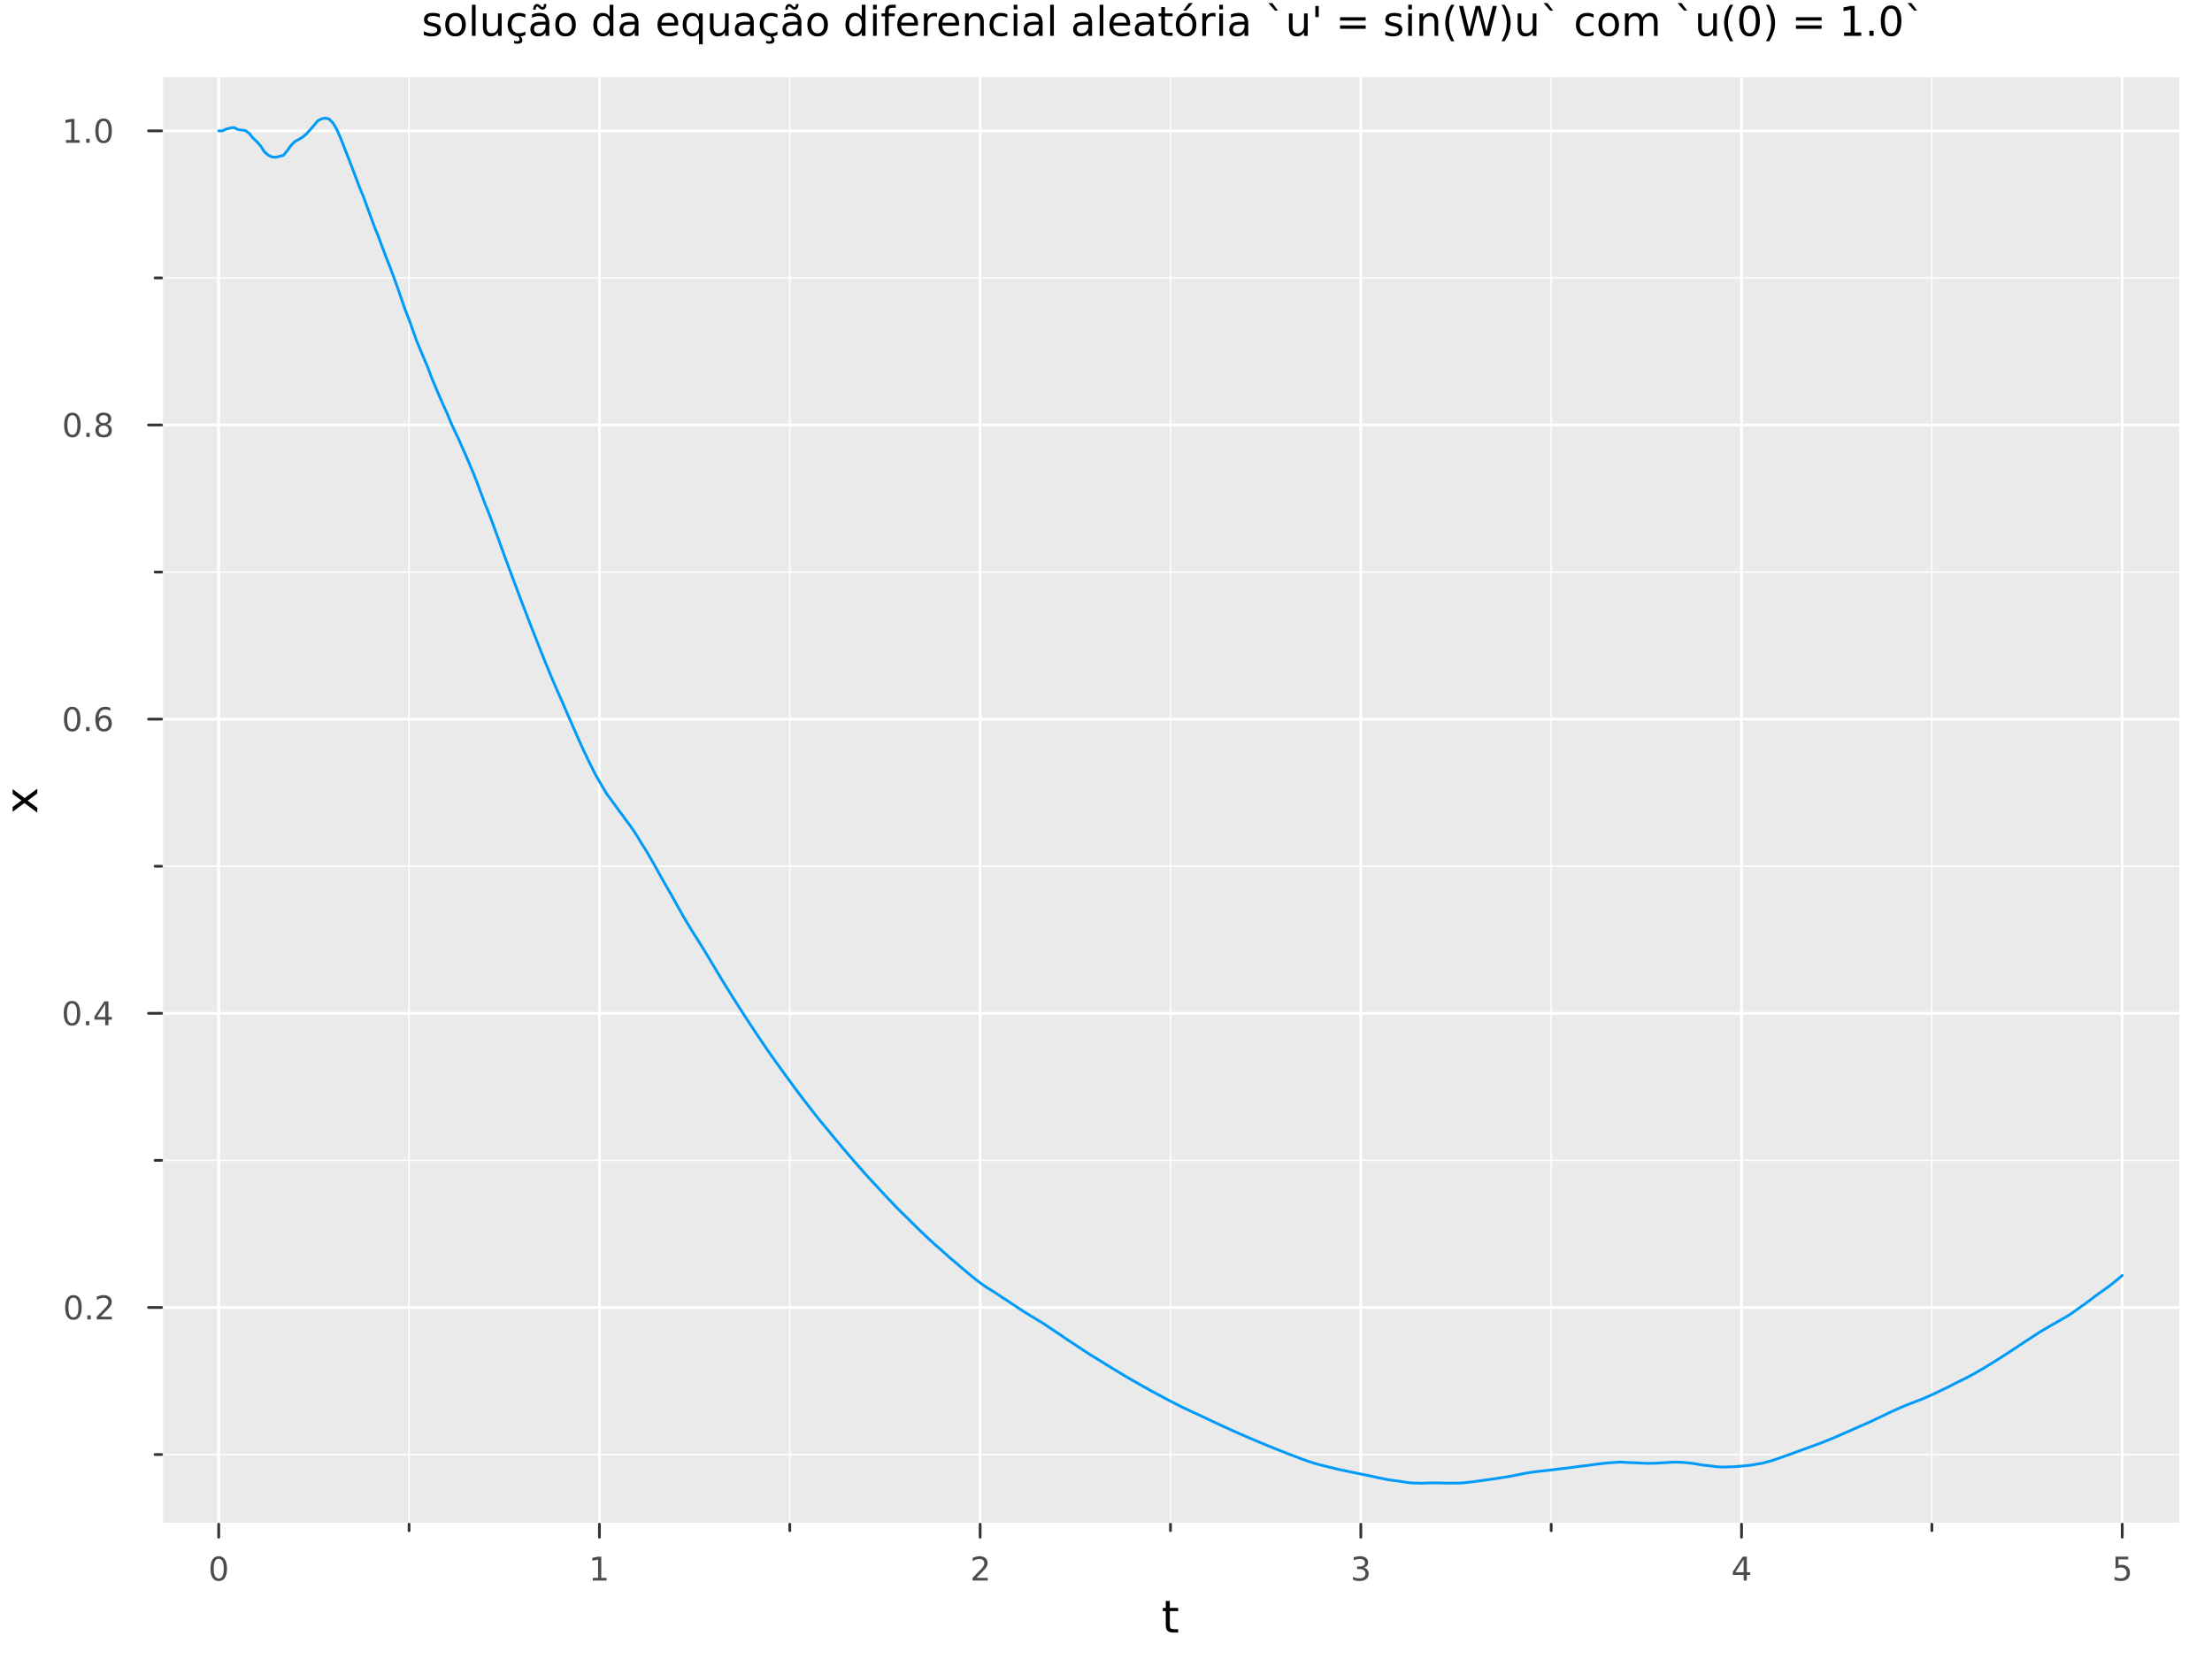 <?xml version="1.0" encoding="utf-8"?>
<svg xmlns="http://www.w3.org/2000/svg" xmlns:xlink="http://www.w3.org/1999/xlink" width="800" height="600" viewBox="0 0 3200 2400">
<rect x="0" y="0" width="3200" height="2400" fill="#808080" stroke="none"/>
<defs>
  <clipPath id="clip060">
    <rect x="0" y="0" width="3200" height="2400"/>
  </clipPath>
</defs>
<path clip-path="url(#clip060)" d="M0 2400 L3200 2400 L3200 0 L0 0  Z" fill="#ffffff" fill-rule="evenodd" fill-opacity="1"/>
<defs>
  <clipPath id="clip061">
    <rect x="640" y="0" width="2241" height="2241"/>
  </clipPath>
</defs>
<path clip-path="url(#clip060)" d="M233.806 2204.92 L3152.76 2204.92 L3152.76 111.592 L233.806 111.592  Z" fill="#eaeaea" fill-rule="evenodd" fill-opacity="1"/>
<defs>
  <clipPath id="clip062">
    <rect x="233" y="111" width="2920" height="2094"/>
  </clipPath>
</defs>
<polyline clip-path="url(#clip062)" style="stroke:#ffffff; stroke-linecap:round; stroke-linejoin:round; stroke-width:4; stroke-opacity:1; fill:none" points="316.418,2204.92 316.418,111.592 "/>
<polyline clip-path="url(#clip062)" style="stroke:#ffffff; stroke-linecap:round; stroke-linejoin:round; stroke-width:4; stroke-opacity:1; fill:none" points="867.163,2204.92 867.163,111.592 "/>
<polyline clip-path="url(#clip062)" style="stroke:#ffffff; stroke-linecap:round; stroke-linejoin:round; stroke-width:4; stroke-opacity:1; fill:none" points="1417.91,2204.92 1417.91,111.592 "/>
<polyline clip-path="url(#clip062)" style="stroke:#ffffff; stroke-linecap:round; stroke-linejoin:round; stroke-width:4; stroke-opacity:1; fill:none" points="1968.65,2204.92 1968.65,111.592 "/>
<polyline clip-path="url(#clip062)" style="stroke:#ffffff; stroke-linecap:round; stroke-linejoin:round; stroke-width:4; stroke-opacity:1; fill:none" points="2519.4,2204.92 2519.4,111.592 "/>
<polyline clip-path="url(#clip062)" style="stroke:#ffffff; stroke-linecap:round; stroke-linejoin:round; stroke-width:4; stroke-opacity:1; fill:none" points="3070.14,2204.92 3070.14,111.592 "/>
<polyline clip-path="url(#clip062)" style="stroke:#ffffff; stroke-linecap:round; stroke-linejoin:round; stroke-width:2; stroke-opacity:1; fill:none" points="591.791,2204.92 591.791,111.592 "/>
<polyline clip-path="url(#clip062)" style="stroke:#ffffff; stroke-linecap:round; stroke-linejoin:round; stroke-width:2; stroke-opacity:1; fill:none" points="1142.54,2204.92 1142.54,111.592 "/>
<polyline clip-path="url(#clip062)" style="stroke:#ffffff; stroke-linecap:round; stroke-linejoin:round; stroke-width:2; stroke-opacity:1; fill:none" points="1693.28,2204.92 1693.28,111.592 "/>
<polyline clip-path="url(#clip062)" style="stroke:#ffffff; stroke-linecap:round; stroke-linejoin:round; stroke-width:2; stroke-opacity:1; fill:none" points="2244.03,2204.92 2244.03,111.592 "/>
<polyline clip-path="url(#clip062)" style="stroke:#ffffff; stroke-linecap:round; stroke-linejoin:round; stroke-width:2; stroke-opacity:1; fill:none" points="2794.77,2204.92 2794.77,111.592 "/>
<polyline clip-path="url(#clip060)" style="stroke:#ffffff; stroke-linecap:round; stroke-linejoin:round; stroke-width:4; stroke-opacity:1; fill:none" points="233.806,2204.92 3152.76,2204.92 "/>
<polyline clip-path="url(#clip060)" style="stroke:#333333; stroke-linecap:round; stroke-linejoin:round; stroke-width:4; stroke-opacity:1; fill:none" points="316.418,2204.92 316.418,2223.82 "/>
<polyline clip-path="url(#clip060)" style="stroke:#333333; stroke-linecap:round; stroke-linejoin:round; stroke-width:4; stroke-opacity:1; fill:none" points="867.163,2204.92 867.163,2223.82 "/>
<polyline clip-path="url(#clip060)" style="stroke:#333333; stroke-linecap:round; stroke-linejoin:round; stroke-width:4; stroke-opacity:1; fill:none" points="1417.91,2204.92 1417.91,2223.82 "/>
<polyline clip-path="url(#clip060)" style="stroke:#333333; stroke-linecap:round; stroke-linejoin:round; stroke-width:4; stroke-opacity:1; fill:none" points="1968.65,2204.92 1968.65,2223.82 "/>
<polyline clip-path="url(#clip060)" style="stroke:#333333; stroke-linecap:round; stroke-linejoin:round; stroke-width:4; stroke-opacity:1; fill:none" points="2519.4,2204.92 2519.4,2223.82 "/>
<polyline clip-path="url(#clip060)" style="stroke:#333333; stroke-linecap:round; stroke-linejoin:round; stroke-width:4; stroke-opacity:1; fill:none" points="3070.14,2204.92 3070.14,2223.82 "/>
<polyline clip-path="url(#clip060)" style="stroke:#333333; stroke-linecap:round; stroke-linejoin:round; stroke-width:4; stroke-opacity:1; fill:none" points="591.791,2204.92 591.791,2214.37 "/>
<polyline clip-path="url(#clip060)" style="stroke:#333333; stroke-linecap:round; stroke-linejoin:round; stroke-width:4; stroke-opacity:1; fill:none" points="1142.54,2204.92 1142.54,2214.37 "/>
<polyline clip-path="url(#clip060)" style="stroke:#333333; stroke-linecap:round; stroke-linejoin:round; stroke-width:4; stroke-opacity:1; fill:none" points="1693.28,2204.92 1693.28,2214.37 "/>
<polyline clip-path="url(#clip060)" style="stroke:#333333; stroke-linecap:round; stroke-linejoin:round; stroke-width:4; stroke-opacity:1; fill:none" points="2244.03,2204.92 2244.03,2214.37 "/>
<polyline clip-path="url(#clip060)" style="stroke:#333333; stroke-linecap:round; stroke-linejoin:round; stroke-width:4; stroke-opacity:1; fill:none" points="2794.77,2204.92 2794.77,2214.37 "/>
<path clip-path="url(#clip060)" d="M316.418 2255.04 Q312.807 2255.04 310.978 2258.6 Q309.173 2262.14 309.173 2269.27 Q309.173 2276.38 310.978 2279.95 Q312.807 2283.49 316.418 2283.49 Q320.052 2283.49 321.858 2279.95 Q323.687 2276.38 323.687 2269.27 Q323.687 2262.14 321.858 2258.6 Q320.052 2255.04 316.418 2255.04 M316.418 2251.33 Q322.228 2251.33 325.284 2255.94 Q328.362 2260.52 328.362 2269.27 Q328.362 2278 325.284 2282.61 Q322.228 2287.19 316.418 2287.19 Q310.608 2287.19 307.529 2282.61 Q304.474 2278 304.474 2269.27 Q304.474 2260.52 307.529 2255.94 Q310.608 2251.33 316.418 2251.33 Z" fill="#4c4c4c" fill-rule="nonzero" fill-opacity="1" /><path clip-path="url(#clip060)" d="M857.545 2282.58 L865.184 2282.58 L865.184 2256.22 L856.874 2257.89 L856.874 2253.63 L865.138 2251.96 L869.814 2251.96 L869.814 2282.58 L877.453 2282.58 L877.453 2286.52 L857.545 2286.52 L857.545 2282.58 Z" fill="#4c4c4c" fill-rule="nonzero" fill-opacity="1" /><path clip-path="url(#clip060)" d="M1412.56 2282.58 L1428.88 2282.58 L1428.88 2286.52 L1406.94 2286.52 L1406.94 2282.58 Q1409.6 2279.83 1414.18 2275.2 Q1418.79 2270.55 1419.97 2269.21 Q1422.21 2266.68 1423.09 2264.95 Q1424 2263.19 1424 2261.5 Q1424 2258.74 1422.05 2257.01 Q1420.13 2255.27 1417.03 2255.27 Q1414.83 2255.27 1412.38 2256.03 Q1409.95 2256.8 1407.17 2258.35 L1407.17 2253.63 Q1409.99 2252.49 1412.45 2251.91 Q1414.9 2251.33 1416.94 2251.33 Q1422.31 2251.33 1425.5 2254.02 Q1428.7 2256.71 1428.7 2261.2 Q1428.7 2263.33 1427.89 2265.25 Q1427.1 2267.14 1424.99 2269.74 Q1424.41 2270.41 1421.31 2273.63 Q1418.21 2276.82 1412.56 2282.58 Z" fill="#4c4c4c" fill-rule="nonzero" fill-opacity="1" /><path clip-path="url(#clip060)" d="M1972.9 2267.89 Q1976.26 2268.6 1978.13 2270.87 Q1980.03 2273.14 1980.03 2276.47 Q1980.03 2281.59 1976.51 2284.39 Q1972.99 2287.19 1966.51 2287.19 Q1964.34 2287.19 1962.02 2286.75 Q1959.73 2286.33 1957.28 2285.48 L1957.28 2280.96 Q1959.22 2282.1 1961.54 2282.68 Q1963.85 2283.26 1966.37 2283.26 Q1970.77 2283.26 1973.06 2281.52 Q1975.38 2279.78 1975.38 2276.47 Q1975.38 2273.42 1973.23 2271.71 Q1971.1 2269.97 1967.28 2269.97 L1963.25 2269.97 L1963.25 2266.13 L1967.46 2266.13 Q1970.91 2266.13 1972.74 2264.76 Q1974.57 2263.37 1974.57 2260.78 Q1974.57 2258.12 1972.67 2256.71 Q1970.79 2255.27 1967.28 2255.27 Q1965.36 2255.27 1963.16 2255.69 Q1960.96 2256.1 1958.32 2256.98 L1958.32 2252.82 Q1960.98 2252.08 1963.29 2251.71 Q1965.63 2251.33 1967.69 2251.33 Q1973.02 2251.33 1976.12 2253.77 Q1979.22 2256.17 1979.22 2260.29 Q1979.22 2263.16 1977.58 2265.15 Q1975.93 2267.12 1972.9 2267.89 Z" fill="#4c4c4c" fill-rule="nonzero" fill-opacity="1" /><path clip-path="url(#clip060)" d="M2522.41 2256.03 L2510.6 2274.48 L2522.41 2274.48 L2522.41 2256.03 M2521.18 2251.96 L2527.06 2251.96 L2527.06 2274.48 L2531.99 2274.48 L2531.99 2278.37 L2527.06 2278.37 L2527.06 2286.52 L2522.41 2286.52 L2522.41 2278.37 L2506.81 2278.37 L2506.81 2273.86 L2521.18 2251.96 Z" fill="#4c4c4c" fill-rule="nonzero" fill-opacity="1" /><path clip-path="url(#clip060)" d="M3060.42 2251.96 L3078.78 2251.96 L3078.78 2255.9 L3064.7 2255.9 L3064.7 2264.37 Q3065.72 2264.02 3066.74 2263.86 Q3067.76 2263.67 3068.78 2263.67 Q3074.57 2263.67 3077.95 2266.84 Q3081.32 2270.02 3081.32 2275.43 Q3081.32 2281.01 3077.85 2284.11 Q3074.38 2287.19 3068.06 2287.19 Q3065.88 2287.19 3063.62 2286.82 Q3061.37 2286.45 3058.96 2285.71 L3058.96 2281.01 Q3061.05 2282.14 3063.27 2282.7 Q3065.49 2283.26 3067.97 2283.26 Q3071.97 2283.26 3074.31 2281.15 Q3076.65 2279.04 3076.65 2275.43 Q3076.65 2271.82 3074.31 2269.71 Q3071.97 2267.61 3067.97 2267.61 Q3066.09 2267.61 3064.22 2268.02 Q3062.37 2268.44 3060.42 2269.32 L3060.42 2251.96 Z" fill="#4c4c4c" fill-rule="nonzero" fill-opacity="1" /><path clip-path="url(#clip060)" d="M1692.34 2316.01 L1692.34 2326.14 L1704.41 2326.14 L1704.41 2330.69 L1692.34 2330.69 L1692.34 2350.04 Q1692.34 2354.4 1693.52 2355.64 Q1694.73 2356.88 1698.39 2356.88 L1704.41 2356.88 L1704.41 2361.78 L1698.39 2361.78 Q1691.61 2361.78 1689.03 2359.27 Q1686.45 2356.72 1686.45 2350.04 L1686.45 2330.69 L1682.16 2330.69 L1682.16 2326.14 L1686.45 2326.14 L1686.45 2316.01 L1692.34 2316.01 Z" fill="#000000" fill-rule="nonzero" fill-opacity="1" /><polyline clip-path="url(#clip062)" style="stroke:#ffffff; stroke-linecap:round; stroke-linejoin:round; stroke-width:4; stroke-opacity:1; fill:none" points="233.806,1891.44 3152.76,1891.44 "/>
<polyline clip-path="url(#clip062)" style="stroke:#ffffff; stroke-linecap:round; stroke-linejoin:round; stroke-width:4; stroke-opacity:1; fill:none" points="233.806,1465.9 3152.76,1465.9 "/>
<polyline clip-path="url(#clip062)" style="stroke:#ffffff; stroke-linecap:round; stroke-linejoin:round; stroke-width:4; stroke-opacity:1; fill:none" points="233.806,1040.36 3152.76,1040.36 "/>
<polyline clip-path="url(#clip062)" style="stroke:#ffffff; stroke-linecap:round; stroke-linejoin:round; stroke-width:4; stroke-opacity:1; fill:none" points="233.806,614.818 3152.76,614.818 "/>
<polyline clip-path="url(#clip062)" style="stroke:#ffffff; stroke-linecap:round; stroke-linejoin:round; stroke-width:4; stroke-opacity:1; fill:none" points="233.806,189.276 3152.76,189.276 "/>
<polyline clip-path="url(#clip062)" style="stroke:#ffffff; stroke-linecap:round; stroke-linejoin:round; stroke-width:2; stroke-opacity:1; fill:none" points="233.806,2104.22 3152.76,2104.22 "/>
<polyline clip-path="url(#clip062)" style="stroke:#ffffff; stroke-linecap:round; stroke-linejoin:round; stroke-width:2; stroke-opacity:1; fill:none" points="233.806,1678.67 3152.76,1678.67 "/>
<polyline clip-path="url(#clip062)" style="stroke:#ffffff; stroke-linecap:round; stroke-linejoin:round; stroke-width:2; stroke-opacity:1; fill:none" points="233.806,1253.13 3152.76,1253.13 "/>
<polyline clip-path="url(#clip062)" style="stroke:#ffffff; stroke-linecap:round; stroke-linejoin:round; stroke-width:2; stroke-opacity:1; fill:none" points="233.806,827.589 3152.76,827.589 "/>
<polyline clip-path="url(#clip062)" style="stroke:#ffffff; stroke-linecap:round; stroke-linejoin:round; stroke-width:2; stroke-opacity:1; fill:none" points="233.806,402.047 3152.76,402.047 "/>
<polyline clip-path="url(#clip060)" style="stroke:#ffffff; stroke-linecap:round; stroke-linejoin:round; stroke-width:4; stroke-opacity:1; fill:none" points="233.806,2204.92 233.806,111.592 "/>
<polyline clip-path="url(#clip060)" style="stroke:#333333; stroke-linecap:round; stroke-linejoin:round; stroke-width:4; stroke-opacity:1; fill:none" points="233.806,1891.44 214.909,1891.44 "/>
<polyline clip-path="url(#clip060)" style="stroke:#333333; stroke-linecap:round; stroke-linejoin:round; stroke-width:4; stroke-opacity:1; fill:none" points="233.806,1465.9 214.909,1465.9 "/>
<polyline clip-path="url(#clip060)" style="stroke:#333333; stroke-linecap:round; stroke-linejoin:round; stroke-width:4; stroke-opacity:1; fill:none" points="233.806,1040.36 214.909,1040.36 "/>
<polyline clip-path="url(#clip060)" style="stroke:#333333; stroke-linecap:round; stroke-linejoin:round; stroke-width:4; stroke-opacity:1; fill:none" points="233.806,614.818 214.909,614.818 "/>
<polyline clip-path="url(#clip060)" style="stroke:#333333; stroke-linecap:round; stroke-linejoin:round; stroke-width:4; stroke-opacity:1; fill:none" points="233.806,189.276 214.909,189.276 "/>
<polyline clip-path="url(#clip060)" style="stroke:#333333; stroke-linecap:round; stroke-linejoin:round; stroke-width:4; stroke-opacity:1; fill:none" points="233.806,2104.22 224.357,2104.22 "/>
<polyline clip-path="url(#clip060)" style="stroke:#333333; stroke-linecap:round; stroke-linejoin:round; stroke-width:4; stroke-opacity:1; fill:none" points="233.806,1678.67 224.357,1678.67 "/>
<polyline clip-path="url(#clip060)" style="stroke:#333333; stroke-linecap:round; stroke-linejoin:round; stroke-width:4; stroke-opacity:1; fill:none" points="233.806,1253.13 224.357,1253.13 "/>
<polyline clip-path="url(#clip060)" style="stroke:#333333; stroke-linecap:round; stroke-linejoin:round; stroke-width:4; stroke-opacity:1; fill:none" points="233.806,827.589 224.357,827.589 "/>
<polyline clip-path="url(#clip060)" style="stroke:#333333; stroke-linecap:round; stroke-linejoin:round; stroke-width:4; stroke-opacity:1; fill:none" points="233.806,402.047 224.357,402.047 "/>
<path clip-path="url(#clip060)" d="M106.228 1877.24 Q102.617 1877.24 100.788 1880.81 Q98.983 1884.35 98.983 1891.48 Q98.983 1898.59 100.788 1902.15 Q102.617 1905.69 106.228 1905.69 Q109.862 1905.69 111.668 1902.15 Q113.496 1898.59 113.496 1891.48 Q113.496 1884.35 111.668 1880.81 Q109.862 1877.24 106.228 1877.24 M106.228 1873.54 Q112.038 1873.54 115.094 1878.15 Q118.172 1882.73 118.172 1891.48 Q118.172 1900.21 115.094 1904.81 Q112.038 1909.4 106.228 1909.4 Q100.418 1909.4 97.339 1904.81 Q94.284 1900.21 94.284 1891.48 Q94.284 1882.73 97.339 1878.15 Q100.418 1873.54 106.228 1873.54 Z" fill="#4c4c4c" fill-rule="nonzero" fill-opacity="1" /><path clip-path="url(#clip060)" d="M126.39 1902.84 L131.274 1902.84 L131.274 1908.72 L126.39 1908.72 L126.39 1902.84 Z" fill="#4c4c4c" fill-rule="nonzero" fill-opacity="1" /><path clip-path="url(#clip060)" d="M145.487 1904.79 L161.806 1904.79 L161.806 1908.72 L139.862 1908.72 L139.862 1904.79 Q142.524 1902.03 147.107 1897.41 Q151.714 1892.75 152.894 1891.41 Q155.14 1888.89 156.019 1887.15 Q156.922 1885.39 156.922 1883.7 Q156.922 1880.95 154.978 1879.21 Q153.056 1877.47 149.954 1877.47 Q147.755 1877.47 145.302 1878.24 Q142.871 1879 140.093 1880.55 L140.093 1875.83 Q142.917 1874.7 145.371 1874.12 Q147.825 1873.54 149.862 1873.54 Q155.232 1873.54 158.427 1876.22 Q161.621 1878.91 161.621 1883.4 Q161.621 1885.53 160.811 1887.45 Q160.024 1889.35 157.917 1891.94 Q157.339 1892.61 154.237 1895.83 Q151.135 1899.03 145.487 1904.79 Z" fill="#4c4c4c" fill-rule="nonzero" fill-opacity="1" /><path clip-path="url(#clip060)" d="M104.145 1451.7 Q100.533 1451.7 98.705 1455.27 Q96.899 1458.81 96.899 1465.94 Q96.899 1473.04 98.705 1476.61 Q100.533 1480.15 104.145 1480.15 Q107.779 1480.15 109.584 1476.61 Q111.413 1473.04 111.413 1465.94 Q111.413 1458.81 109.584 1455.27 Q107.779 1451.7 104.145 1451.7 M104.145 1448 Q109.955 1448 113.01 1452.6 Q116.089 1457.19 116.089 1465.94 Q116.089 1474.66 113.01 1479.27 Q109.955 1483.85 104.145 1483.85 Q98.334 1483.85 95.256 1479.27 Q92.2 1474.66 92.2 1465.94 Q92.2 1457.19 95.256 1452.6 Q98.334 1448 104.145 1448 Z" fill="#4c4c4c" fill-rule="nonzero" fill-opacity="1" /><path clip-path="url(#clip060)" d="M124.306 1477.3 L129.191 1477.3 L129.191 1483.18 L124.306 1483.18 L124.306 1477.3 Z" fill="#4c4c4c" fill-rule="nonzero" fill-opacity="1" /><path clip-path="url(#clip060)" d="M152.223 1452.7 L140.417 1471.15 L152.223 1471.15 L152.223 1452.7 M150.996 1448.62 L156.876 1448.62 L156.876 1471.15 L161.806 1471.15 L161.806 1475.03 L156.876 1475.03 L156.876 1483.18 L152.223 1483.18 L152.223 1475.03 L136.621 1475.03 L136.621 1470.52 L150.996 1448.62 Z" fill="#4c4c4c" fill-rule="nonzero" fill-opacity="1" /><path clip-path="url(#clip060)" d="M104.469 1026.16 Q100.858 1026.16 99.029 1029.72 Q97.223 1033.27 97.223 1040.4 Q97.223 1047.5 99.029 1051.07 Q100.858 1054.61 104.469 1054.61 Q108.103 1054.61 109.908 1051.07 Q111.737 1047.5 111.737 1040.4 Q111.737 1033.27 109.908 1029.72 Q108.103 1026.16 104.469 1026.16 M104.469 1022.46 Q110.279 1022.46 113.334 1027.06 Q116.413 1031.65 116.413 1040.4 Q116.413 1049.12 113.334 1053.73 Q110.279 1058.31 104.469 1058.31 Q98.659 1058.31 95.58 1053.73 Q92.524 1049.12 92.524 1040.4 Q92.524 1031.65 95.58 1027.06 Q98.659 1022.46 104.469 1022.46 Z" fill="#4c4c4c" fill-rule="nonzero" fill-opacity="1" /><path clip-path="url(#clip060)" d="M124.631 1051.76 L129.515 1051.76 L129.515 1057.64 L124.631 1057.64 L124.631 1051.76 Z" fill="#4c4c4c" fill-rule="nonzero" fill-opacity="1" /><path clip-path="url(#clip060)" d="M150.279 1038.5 Q147.13 1038.5 145.279 1040.65 Q143.45 1042.8 143.45 1046.55 Q143.45 1050.28 145.279 1052.46 Q147.13 1054.61 150.279 1054.61 Q153.427 1054.61 155.255 1052.46 Q157.107 1050.28 157.107 1046.55 Q157.107 1042.8 155.255 1040.65 Q153.427 1038.5 150.279 1038.5 M159.561 1023.84 L159.561 1028.1 Q157.802 1027.27 155.996 1026.83 Q154.214 1026.39 152.454 1026.39 Q147.825 1026.39 145.371 1029.52 Q142.941 1032.64 142.593 1038.96 Q143.959 1036.95 146.019 1035.88 Q148.079 1034.79 150.556 1034.79 Q155.765 1034.79 158.774 1037.96 Q161.806 1041.11 161.806 1046.55 Q161.806 1051.88 158.658 1055.09 Q155.51 1058.31 150.279 1058.31 Q144.283 1058.31 141.112 1053.73 Q137.941 1049.12 137.941 1040.4 Q137.941 1032.2 141.83 1027.34 Q145.718 1022.46 152.269 1022.46 Q154.029 1022.46 155.811 1022.8 Q157.616 1023.15 159.561 1023.84 Z" fill="#4c4c4c" fill-rule="nonzero" fill-opacity="1" /><path clip-path="url(#clip060)" d="M104.723 600.617 Q101.112 600.617 99.284 604.182 Q97.478 607.723 97.478 614.853 Q97.478 621.959 99.284 625.524 Q101.112 629.066 104.723 629.066 Q108.357 629.066 110.163 625.524 Q111.992 621.959 111.992 614.853 Q111.992 607.723 110.163 604.182 Q108.357 600.617 104.723 600.617 M104.723 596.913 Q110.533 596.913 113.589 601.52 Q116.668 606.103 116.668 614.853 Q116.668 623.58 113.589 628.186 Q110.533 632.769 104.723 632.769 Q98.913 632.769 95.834 628.186 Q92.779 623.58 92.779 614.853 Q92.779 606.103 95.834 601.52 Q98.913 596.913 104.723 596.913 Z" fill="#4c4c4c" fill-rule="nonzero" fill-opacity="1" /><path clip-path="url(#clip060)" d="M124.885 626.219 L129.769 626.219 L129.769 632.098 L124.885 632.098 L124.885 626.219 Z" fill="#4c4c4c" fill-rule="nonzero" fill-opacity="1" /><path clip-path="url(#clip060)" d="M149.954 615.686 Q146.621 615.686 144.7 617.469 Q142.802 619.251 142.802 622.376 Q142.802 625.501 144.7 627.283 Q146.621 629.066 149.954 629.066 Q153.288 629.066 155.209 627.283 Q157.13 625.478 157.13 622.376 Q157.13 619.251 155.209 617.469 Q153.311 615.686 149.954 615.686 M145.279 613.695 Q142.269 612.955 140.58 610.895 Q138.913 608.834 138.913 605.871 Q138.913 601.728 141.853 599.321 Q144.816 596.913 149.954 596.913 Q155.116 596.913 158.056 599.321 Q160.996 601.728 160.996 605.871 Q160.996 608.834 159.306 610.895 Q157.64 612.955 154.654 613.695 Q158.033 614.483 159.908 616.774 Q161.806 619.066 161.806 622.376 Q161.806 627.399 158.728 630.084 Q155.672 632.769 149.954 632.769 Q144.237 632.769 141.158 630.084 Q138.103 627.399 138.103 622.376 Q138.103 619.066 140.001 616.774 Q141.899 614.483 145.279 613.695 M143.566 606.311 Q143.566 608.996 145.232 610.501 Q146.922 612.006 149.954 612.006 Q152.964 612.006 154.654 610.501 Q156.366 608.996 156.366 606.311 Q156.366 603.626 154.654 602.121 Q152.964 600.617 149.954 600.617 Q146.922 600.617 145.232 602.121 Q143.566 603.626 143.566 606.311 Z" fill="#4c4c4c" fill-rule="nonzero" fill-opacity="1" /><path clip-path="url(#clip060)" d="M95.441 202.621 L103.08 202.621 L103.08 176.255 L94.77 177.922 L94.77 173.663 L103.033 171.996 L107.709 171.996 L107.709 202.621 L115.348 202.621 L115.348 206.556 L95.441 206.556 L95.441 202.621 Z" fill="#4c4c4c" fill-rule="nonzero" fill-opacity="1" /><path clip-path="url(#clip060)" d="M124.793 200.676 L129.677 200.676 L129.677 206.556 L124.793 206.556 L124.793 200.676 Z" fill="#4c4c4c" fill-rule="nonzero" fill-opacity="1" /><path clip-path="url(#clip060)" d="M149.862 175.075 Q146.251 175.075 144.422 178.639 Q142.617 182.181 142.617 189.311 Q142.617 196.417 144.422 199.982 Q146.251 203.524 149.862 203.524 Q153.496 203.524 155.302 199.982 Q157.13 196.417 157.13 189.311 Q157.13 182.181 155.302 178.639 Q153.496 175.075 149.862 175.075 M149.862 171.371 Q155.672 171.371 158.728 175.977 Q161.806 180.561 161.806 189.311 Q161.806 198.038 158.728 202.644 Q155.672 207.227 149.862 207.227 Q144.052 207.227 140.973 202.644 Q137.918 198.038 137.918 189.311 Q137.918 180.561 140.973 175.977 Q144.052 171.371 149.862 171.371 Z" fill="#4c4c4c" fill-rule="nonzero" fill-opacity="1" /><path clip-path="url(#clip060)" d="M18.296 1141.64 L35.643 1154.53 L53.944 1140.97 L53.944 1147.88 L39.94 1158.26 L53.944 1168.63 L53.944 1175.54 L35.293 1161.69 L18.296 1174.36 L18.296 1167.45 L30.996 1158 L18.296 1148.55 L18.296 1141.64 Z" fill="#000000" fill-rule="nonzero" fill-opacity="1" /><path clip-path="url(#clip060)" d="M636.212 20.388 L636.212 25.422 Q633.955 24.265 631.525 23.686 Q629.094 23.108 626.49 23.108 Q622.526 23.108 620.529 24.323 Q618.562 25.538 618.562 27.969 Q618.562 29.82 619.98 30.891 Q621.397 31.933 625.68 32.888 L627.503 33.293 Q633.174 34.508 635.547 36.736 Q637.948 38.935 637.948 42.899 Q637.948 47.413 634.36 50.046 Q630.801 52.679 624.551 52.679 Q621.947 52.679 619.111 52.158 Q616.305 51.666 613.18 50.654 L613.18 45.156 Q616.131 46.69 618.996 47.471 Q621.86 48.223 624.667 48.223 Q628.429 48.223 630.454 46.95 Q632.479 45.648 632.479 43.304 Q632.479 41.134 631.004 39.977 Q629.557 38.819 624.609 37.749 L622.757 37.315 Q617.809 36.273 615.61 34.132 Q613.411 31.962 613.411 28.2 Q613.411 23.628 616.652 21.14 Q619.893 18.651 625.853 18.651 Q628.805 18.651 631.409 19.085 Q634.013 19.52 636.212 20.388 Z" fill="#000000" fill-rule="nonzero" fill-opacity="1" /><path clip-path="url(#clip060)" d="M658.984 23.165 Q654.702 23.165 652.213 26.522 Q649.725 29.849 649.725 35.665 Q649.725 41.481 652.184 44.838 Q654.673 48.165 658.984 48.165 Q663.237 48.165 665.726 44.809 Q668.214 41.452 668.214 35.665 Q668.214 29.907 665.726 26.551 Q663.237 23.165 658.984 23.165 M658.984 18.651 Q665.928 18.651 669.892 23.165 Q673.857 27.679 673.857 35.665 Q673.857 43.623 669.892 48.165 Q665.928 52.679 658.984 52.679 Q652.011 52.679 648.047 48.165 Q644.111 43.623 644.111 35.665 Q644.111 27.679 648.047 23.165 Q652.011 18.651 658.984 18.651 Z" fill="#000000" fill-rule="nonzero" fill-opacity="1" /><path clip-path="url(#clip060)" d="M682.682 6.817 L688.006 6.817 L688.006 51.84 L682.682 51.84 L682.682 6.817 Z" fill="#000000" fill-rule="nonzero" fill-opacity="1" /><path clip-path="url(#clip060)" d="M698.596 39.051 L698.596 19.433 L703.92 19.433 L703.92 38.848 Q703.92 43.449 705.714 45.764 Q707.508 48.05 711.096 48.05 Q715.407 48.05 717.896 45.301 Q720.413 42.552 720.413 37.806 L720.413 19.433 L725.737 19.433 L725.737 51.84 L720.413 51.84 L720.413 46.863 Q718.474 49.815 715.899 51.261 Q713.353 52.679 709.967 52.679 Q704.383 52.679 701.49 49.207 Q698.596 45.735 698.596 39.051 M711.993 18.651 L711.993 18.651 Z" fill="#000000" fill-rule="nonzero" fill-opacity="1" /><path clip-path="url(#clip060)" d="M760.025 20.677 L760.025 25.654 Q757.768 24.41 755.482 23.802 Q753.225 23.165 750.911 23.165 Q745.731 23.165 742.867 26.464 Q740.002 29.734 740.002 35.665 Q740.002 41.597 742.867 44.896 Q745.731 48.165 750.911 48.165 Q753.225 48.165 755.482 47.558 Q757.768 46.921 760.025 45.677 L760.025 50.596 Q757.797 51.638 755.395 52.158 Q753.023 52.679 750.332 52.679 Q743.011 52.679 738.7 48.078 Q734.389 43.478 734.389 35.665 Q734.389 27.737 738.729 23.194 Q743.098 18.651 750.679 18.651 Q753.139 18.651 755.482 19.172 Q757.826 19.664 760.025 20.677 M752.502 51.84 Q754.093 53.634 754.875 55.139 Q755.656 56.672 755.656 58.061 Q755.656 60.636 753.92 61.938 Q752.184 63.269 748.769 63.269 Q747.438 63.269 746.165 63.096 Q744.921 62.922 743.677 62.575 L743.677 58.784 Q744.661 59.276 745.731 59.479 Q746.802 59.71 748.162 59.71 Q749.869 59.71 750.737 59.016 Q751.605 58.321 751.605 56.99 Q751.605 56.122 750.968 54.849 Q750.361 53.605 749.059 51.84 L752.502 51.84 Z" fill="#000000" fill-rule="nonzero" fill-opacity="1" /><path clip-path="url(#clip060)" d="M784.012 35.55 Q777.56 35.55 775.071 37.025 Q772.583 38.501 772.583 42.06 Q772.583 44.896 774.435 46.574 Q776.316 48.223 779.527 48.223 Q783.954 48.223 786.616 45.098 Q789.307 41.944 789.307 36.736 L789.307 35.55 L784.012 35.55 M794.631 33.35 L794.631 51.84 L789.307 51.84 L789.307 46.921 Q787.484 49.872 784.765 51.29 Q782.045 52.679 778.109 52.679 Q773.133 52.679 770.181 49.901 Q767.259 47.095 767.259 42.407 Q767.259 36.938 770.905 34.161 Q774.579 31.383 781.842 31.383 L789.307 31.383 L789.307 30.862 Q789.307 27.187 786.877 25.191 Q784.475 23.165 780.106 23.165 Q777.328 23.165 774.695 23.831 Q772.062 24.496 769.632 25.827 L769.632 20.909 Q772.554 19.78 775.303 19.23 Q778.052 18.651 780.656 18.651 Q787.687 18.651 791.159 22.297 Q794.631 25.943 794.631 33.35 M780.772 12.199 L779.122 10.608 Q778.486 10.029 777.994 9.768 Q777.531 9.479 777.155 9.479 Q776.055 9.479 775.534 10.55 Q775.013 11.591 774.956 13.964 L771.339 13.964 Q771.397 10.058 772.872 7.946 Q774.348 5.804 776.981 5.804 Q778.081 5.804 779.006 6.209 Q779.932 6.615 781.003 7.569 L782.652 9.161 Q783.289 9.74 783.752 10.029 Q784.244 10.289 784.62 10.289 Q785.719 10.289 786.24 9.248 Q786.761 8.177 786.819 5.804 L790.436 5.804 Q790.378 9.711 788.902 11.852 Q787.427 13.964 784.793 13.964 Q783.694 13.964 782.768 13.559 Q781.842 13.154 780.772 12.199 Z" fill="#000000" fill-rule="nonzero" fill-opacity="1" /><path clip-path="url(#clip060)" d="M818.156 23.165 Q813.873 23.165 811.385 26.522 Q808.896 29.849 808.896 35.665 Q808.896 41.481 811.356 44.838 Q813.844 48.165 818.156 48.165 Q822.409 48.165 824.897 44.809 Q827.386 41.452 827.386 35.665 Q827.386 29.907 824.897 26.551 Q822.409 23.165 818.156 23.165 M818.156 18.651 Q825.1 18.651 829.064 23.165 Q833.028 27.679 833.028 35.665 Q833.028 43.623 829.064 48.165 Q825.1 52.679 818.156 52.679 Q811.182 52.679 807.218 48.165 Q803.283 43.623 803.283 35.665 Q803.283 27.679 807.218 23.165 Q811.182 18.651 818.156 18.651 Z" fill="#000000" fill-rule="nonzero" fill-opacity="1" /><path clip-path="url(#clip060)" d="M882.015 24.352 L882.015 6.817 L887.339 6.817 L887.339 51.84 L882.015 51.84 L882.015 46.979 Q880.337 49.872 877.762 51.29 Q875.215 52.679 871.628 52.679 Q865.754 52.679 862.05 47.992 Q858.375 43.304 858.375 35.665 Q858.375 28.026 862.05 23.339 Q865.754 18.651 871.628 18.651 Q875.215 18.651 877.762 20.069 Q880.337 21.458 882.015 24.352 M863.873 35.665 Q863.873 41.539 866.275 44.896 Q868.705 48.223 872.93 48.223 Q877.154 48.223 879.585 44.896 Q882.015 41.539 882.015 35.665 Q882.015 29.791 879.585 26.464 Q877.154 23.108 872.93 23.108 Q868.705 23.108 866.275 26.464 Q863.873 29.791 863.873 35.665 Z" fill="#000000" fill-rule="nonzero" fill-opacity="1" /><path clip-path="url(#clip060)" d="M913.034 35.55 Q906.581 35.55 904.093 37.025 Q901.604 38.501 901.604 42.06 Q901.604 44.896 903.456 46.574 Q905.337 48.223 908.549 48.223 Q912.976 48.223 915.638 45.098 Q918.329 41.944 918.329 36.736 L918.329 35.55 L913.034 35.55 M923.653 33.35 L923.653 51.84 L918.329 51.84 L918.329 46.921 Q916.506 49.872 913.786 51.29 Q911.066 52.679 907.131 52.679 Q902.154 52.679 899.203 49.901 Q896.28 47.095 896.28 42.407 Q896.28 36.938 899.926 34.161 Q903.601 31.383 910.863 31.383 L918.329 31.383 L918.329 30.862 Q918.329 27.187 915.898 25.191 Q913.496 23.165 909.127 23.165 Q906.35 23.165 903.716 23.831 Q901.083 24.496 898.653 25.827 L898.653 20.909 Q901.575 19.78 904.324 19.23 Q907.073 18.651 909.677 18.651 Q916.708 18.651 920.18 22.297 Q923.653 25.943 923.653 33.35 Z" fill="#000000" fill-rule="nonzero" fill-opacity="1" /><path clip-path="url(#clip060)" d="M981.176 34.305 L981.176 36.91 L956.696 36.91 Q957.044 42.407 959.995 45.301 Q962.975 48.165 968.271 48.165 Q971.338 48.165 974.202 47.413 Q977.096 46.661 979.931 45.156 L979.931 50.191 Q977.067 51.406 974.058 52.042 Q971.048 52.679 967.952 52.679 Q960.198 52.679 955.655 48.165 Q951.141 43.651 951.141 35.955 Q951.141 27.997 955.423 23.339 Q959.735 18.651 967.026 18.651 Q973.566 18.651 977.356 22.876 Q981.176 27.072 981.176 34.305 M975.851 32.743 Q975.794 28.374 973.392 25.77 Q971.019 23.165 967.084 23.165 Q962.628 23.165 959.937 25.683 Q957.275 28.2 956.87 32.772 L975.851 32.743 Z" fill="#000000" fill-rule="nonzero" fill-opacity="1" /><path clip-path="url(#clip060)" d="M993.097 35.665 Q993.097 41.539 995.498 44.896 Q997.929 48.223 1002.15 48.223 Q1006.38 48.223 1008.81 44.896 Q1011.24 41.539 1011.24 35.665 Q1011.24 29.791 1008.81 26.464 Q1006.38 23.108 1002.15 23.108 Q997.929 23.108 995.498 26.464 Q993.097 29.791 993.097 35.665 M1011.24 46.979 Q1009.56 49.872 1006.99 51.29 Q1004.44 52.679 1000.85 52.679 Q994.978 52.679 991.274 47.992 Q987.599 43.304 987.599 35.665 Q987.599 28.026 991.274 23.339 Q994.978 18.651 1000.85 18.651 Q1004.44 18.651 1006.99 20.069 Q1009.56 21.458 1011.24 24.352 L1011.24 19.433 L1016.56 19.433 L1016.56 64.166 L1011.24 64.166 L1011.24 46.979 Z" fill="#000000" fill-rule="nonzero" fill-opacity="1" /><path clip-path="url(#clip060)" d="M1026.98 39.051 L1026.98 19.433 L1032.3 19.433 L1032.3 38.848 Q1032.3 43.449 1034.1 45.764 Q1035.89 48.05 1039.48 48.05 Q1043.79 48.05 1046.28 45.301 Q1048.8 42.552 1048.8 37.806 L1048.8 19.433 L1054.12 19.433 L1054.12 51.84 L1048.8 51.84 L1048.8 46.863 Q1046.86 49.815 1044.28 51.261 Q1041.74 52.679 1038.35 52.679 Q1032.77 52.679 1029.87 49.207 Q1026.98 45.735 1026.98 39.051 M1040.38 18.651 L1040.38 18.651 Z" fill="#000000" fill-rule="nonzero" fill-opacity="1" /><path clip-path="url(#clip060)" d="M1079.82 35.55 Q1073.36 35.55 1070.87 37.025 Q1068.39 38.501 1068.39 42.06 Q1068.39 44.896 1070.24 46.574 Q1072.12 48.223 1075.33 48.223 Q1079.76 48.223 1082.42 45.098 Q1085.11 41.944 1085.11 36.736 L1085.11 35.55 L1079.82 35.55 M1090.43 33.35 L1090.43 51.84 L1085.11 51.84 L1085.11 46.921 Q1083.29 49.872 1080.57 51.29 Q1077.85 52.679 1073.91 52.679 Q1068.94 52.679 1065.98 49.901 Q1063.06 47.095 1063.06 42.407 Q1063.06 36.938 1066.71 34.161 Q1070.38 31.383 1077.64 31.383 L1085.11 31.383 L1085.11 30.862 Q1085.11 27.187 1082.68 25.191 Q1080.28 23.165 1075.91 23.165 Q1073.13 23.165 1070.5 23.831 Q1067.86 24.496 1065.43 25.827 L1065.43 20.909 Q1068.36 19.78 1071.11 19.23 Q1073.85 18.651 1076.46 18.651 Q1083.49 18.651 1086.96 22.297 Q1090.43 25.943 1090.43 33.35 Z" fill="#000000" fill-rule="nonzero" fill-opacity="1" /><path clip-path="url(#clip060)" d="M1124.72 20.677 L1124.72 25.654 Q1122.47 24.41 1120.18 23.802 Q1117.92 23.165 1115.61 23.165 Q1110.43 23.165 1107.56 26.464 Q1104.7 29.734 1104.7 35.665 Q1104.7 41.597 1107.56 44.896 Q1110.43 48.165 1115.61 48.165 Q1117.92 48.165 1120.18 47.558 Q1122.47 46.921 1124.72 45.677 L1124.72 50.596 Q1122.49 51.638 1120.09 52.158 Q1117.72 52.679 1115.03 52.679 Q1107.71 52.679 1103.4 48.078 Q1099.09 43.478 1099.09 35.665 Q1099.09 27.737 1103.43 23.194 Q1107.8 18.651 1115.38 18.651 Q1117.84 18.651 1120.18 19.172 Q1122.52 19.664 1124.72 20.677 M1117.2 51.84 Q1118.79 53.634 1119.57 55.139 Q1120.35 56.672 1120.35 58.061 Q1120.35 60.636 1118.62 61.938 Q1116.88 63.269 1113.47 63.269 Q1112.14 63.269 1110.86 63.096 Q1109.62 62.922 1108.37 62.575 L1108.37 58.784 Q1109.36 59.276 1110.43 59.479 Q1111.5 59.71 1112.86 59.71 Q1114.57 59.71 1115.43 59.016 Q1116.3 58.321 1116.3 56.99 Q1116.3 56.122 1115.67 54.849 Q1115.06 53.605 1113.76 51.84 L1117.2 51.84 Z" fill="#000000" fill-rule="nonzero" fill-opacity="1" /><path clip-path="url(#clip060)" d="M1148.71 35.55 Q1142.26 35.55 1139.77 37.025 Q1137.28 38.501 1137.28 42.06 Q1137.28 44.896 1139.13 46.574 Q1141.01 48.223 1144.22 48.223 Q1148.65 48.223 1151.31 45.098 Q1154 41.944 1154 36.736 L1154 35.55 L1148.71 35.55 M1159.33 33.35 L1159.33 51.84 L1154 51.84 L1154 46.921 Q1152.18 49.872 1149.46 51.29 Q1146.74 52.679 1142.81 52.679 Q1137.83 52.679 1134.88 49.901 Q1131.96 47.095 1131.96 42.407 Q1131.96 36.938 1135.6 34.161 Q1139.28 31.383 1146.54 31.383 L1154 31.383 L1154 30.862 Q1154 27.187 1151.57 25.191 Q1149.17 23.165 1144.8 23.165 Q1142.03 23.165 1139.39 23.831 Q1136.76 24.496 1134.33 25.827 L1134.33 20.909 Q1137.25 19.78 1140 19.23 Q1142.75 18.651 1145.35 18.651 Q1152.38 18.651 1155.86 22.297 Q1159.33 25.943 1159.33 33.35 M1145.47 12.199 L1143.82 10.608 Q1143.18 10.029 1142.69 9.768 Q1142.23 9.479 1141.85 9.479 Q1140.75 9.479 1140.23 10.55 Q1139.71 11.591 1139.65 13.964 L1136.04 13.964 Q1136.09 10.058 1137.57 7.946 Q1139.05 5.804 1141.68 5.804 Q1142.78 5.804 1143.7 6.209 Q1144.63 6.615 1145.7 7.569 L1147.35 9.161 Q1147.99 9.74 1148.45 10.029 Q1148.94 10.289 1149.32 10.289 Q1150.42 10.289 1150.94 9.248 Q1151.46 8.177 1151.52 5.804 L1155.13 5.804 Q1155.08 9.711 1153.6 11.852 Q1152.12 13.964 1149.49 13.964 Q1148.39 13.964 1147.47 13.559 Q1146.54 13.154 1145.47 12.199 Z" fill="#000000" fill-rule="nonzero" fill-opacity="1" /><path clip-path="url(#clip060)" d="M1182.85 23.165 Q1178.57 23.165 1176.08 26.522 Q1173.59 29.849 1173.59 35.665 Q1173.59 41.481 1176.05 44.838 Q1178.54 48.165 1182.85 48.165 Q1187.11 48.165 1189.59 44.809 Q1192.08 41.452 1192.08 35.665 Q1192.08 29.907 1189.59 26.551 Q1187.11 23.165 1182.85 23.165 M1182.85 18.651 Q1189.8 18.651 1193.76 23.165 Q1197.73 27.679 1197.73 35.665 Q1197.73 43.623 1193.76 48.165 Q1189.8 52.679 1182.85 52.679 Q1175.88 52.679 1171.92 48.165 Q1167.98 43.623 1167.98 35.665 Q1167.98 27.679 1171.92 23.165 Q1175.88 18.651 1182.85 18.651 Z" fill="#000000" fill-rule="nonzero" fill-opacity="1" /><path clip-path="url(#clip060)" d="M1246.71 24.352 L1246.71 6.817 L1252.04 6.817 L1252.04 51.84 L1246.71 51.84 L1246.71 46.979 Q1245.03 49.872 1242.46 51.29 Q1239.91 52.679 1236.32 52.679 Q1230.45 52.679 1226.75 47.992 Q1223.07 43.304 1223.07 35.665 Q1223.07 28.026 1226.75 23.339 Q1230.45 18.651 1236.32 18.651 Q1239.91 18.651 1242.46 20.069 Q1245.03 21.458 1246.71 24.352 M1228.57 35.665 Q1228.57 41.539 1230.97 44.896 Q1233.4 48.223 1237.63 48.223 Q1241.85 48.223 1244.28 44.896 Q1246.71 41.539 1246.71 35.665 Q1246.71 29.791 1244.28 26.464 Q1241.85 23.108 1237.63 23.108 Q1233.4 23.108 1230.97 26.464 Q1228.57 29.791 1228.57 35.665 Z" fill="#000000" fill-rule="nonzero" fill-opacity="1" /><path clip-path="url(#clip060)" d="M1263 19.433 L1268.33 19.433 L1268.33 51.84 L1263 51.84 L1263 19.433 M1263 6.817 L1268.33 6.817 L1268.33 13.559 L1263 13.559 L1263 6.817 Z" fill="#000000" fill-rule="nonzero" fill-opacity="1" /><path clip-path="url(#clip060)" d="M1295.87 6.817 L1295.87 11.244 L1290.78 11.244 Q1287.92 11.244 1286.79 12.402 Q1285.69 13.559 1285.69 16.568 L1285.69 19.433 L1294.46 19.433 L1294.46 23.57 L1285.69 23.57 L1285.69 51.84 L1280.33 51.84 L1280.33 23.57 L1275.24 23.57 L1275.24 19.433 L1280.33 19.433 L1280.33 17.176 Q1280.33 11.765 1282.85 9.306 Q1285.37 6.817 1290.84 6.817 L1295.87 6.817 Z" fill="#000000" fill-rule="nonzero" fill-opacity="1" /><path clip-path="url(#clip060)" d="M1328.05 34.305 L1328.05 36.91 L1303.57 36.91 Q1303.92 42.407 1306.87 45.301 Q1309.85 48.165 1315.14 48.165 Q1318.21 48.165 1321.08 47.413 Q1323.97 46.661 1326.8 45.156 L1326.8 50.191 Q1323.94 51.406 1320.93 52.042 Q1317.92 52.679 1314.83 52.679 Q1307.07 52.679 1302.53 48.165 Q1298.01 43.651 1298.01 35.955 Q1298.01 27.997 1302.3 23.339 Q1306.61 18.651 1313.9 18.651 Q1320.44 18.651 1324.23 22.876 Q1328.05 27.072 1328.05 34.305 M1322.72 32.743 Q1322.67 28.374 1320.27 25.77 Q1317.89 23.165 1313.96 23.165 Q1309.5 23.165 1306.81 25.683 Q1304.15 28.2 1303.74 32.772 L1322.72 32.743 Z" fill="#000000" fill-rule="nonzero" fill-opacity="1" /><path clip-path="url(#clip060)" d="M1355.57 24.41 Q1354.67 23.889 1353.6 23.657 Q1352.56 23.397 1351.28 23.397 Q1346.77 23.397 1344.34 26.348 Q1341.94 29.271 1341.94 34.768 L1341.94 51.84 L1336.58 51.84 L1336.58 19.433 L1341.94 19.433 L1341.94 24.468 Q1343.62 21.516 1346.31 20.098 Q1349 18.651 1352.85 18.651 Q1353.4 18.651 1354.06 18.738 Q1354.73 18.796 1355.54 18.941 L1355.57 24.41 Z" fill="#000000" fill-rule="nonzero" fill-opacity="1" /><path clip-path="url(#clip060)" d="M1387.57 34.305 L1387.57 36.91 L1363.09 36.91 Q1363.44 42.407 1366.39 45.301 Q1369.37 48.165 1374.66 48.165 Q1377.73 48.165 1380.59 47.413 Q1383.49 46.661 1386.32 45.156 L1386.32 50.191 Q1383.46 51.406 1380.45 52.042 Q1377.44 52.679 1374.34 52.679 Q1366.59 52.679 1362.05 48.165 Q1357.53 43.651 1357.53 35.955 Q1357.53 27.997 1361.82 23.339 Q1366.13 18.651 1373.42 18.651 Q1379.96 18.651 1383.75 22.876 Q1387.57 27.072 1387.57 34.305 M1382.24 32.743 Q1382.19 28.374 1379.78 25.77 Q1377.41 23.165 1373.48 23.165 Q1369.02 23.165 1366.33 25.683 Q1363.67 28.2 1363.26 32.772 L1382.24 32.743 Z" fill="#000000" fill-rule="nonzero" fill-opacity="1" /><path clip-path="url(#clip060)" d="M1423.24 32.28 L1423.24 51.84 L1417.92 51.84 L1417.92 32.453 Q1417.92 27.853 1416.13 25.567 Q1414.33 23.281 1410.74 23.281 Q1406.43 23.281 1403.95 26.03 Q1401.46 28.779 1401.46 33.524 L1401.46 51.84 L1396.1 51.84 L1396.1 19.433 L1401.46 19.433 L1401.46 24.468 Q1403.37 21.545 1405.94 20.098 Q1408.55 18.651 1411.93 18.651 Q1417.52 18.651 1420.38 22.124 Q1423.24 25.567 1423.24 32.28 Z" fill="#000000" fill-rule="nonzero" fill-opacity="1" /><path clip-path="url(#clip060)" d="M1457.19 20.677 L1457.19 25.654 Q1454.93 24.41 1452.64 23.802 Q1450.39 23.165 1448.07 23.165 Q1442.89 23.165 1440.03 26.464 Q1437.16 29.734 1437.16 35.665 Q1437.16 41.597 1440.03 44.896 Q1442.89 48.165 1448.07 48.165 Q1450.39 48.165 1452.64 47.558 Q1454.93 46.921 1457.19 45.677 L1457.19 50.596 Q1454.96 51.638 1452.56 52.158 Q1450.18 52.679 1447.49 52.679 Q1440.17 52.679 1435.86 48.078 Q1431.55 43.478 1431.55 35.665 Q1431.55 27.737 1435.89 23.194 Q1440.26 18.651 1447.84 18.651 Q1450.3 18.651 1452.64 19.172 Q1454.99 19.664 1457.19 20.677 Z" fill="#000000" fill-rule="nonzero" fill-opacity="1" /><path clip-path="url(#clip060)" d="M1466.44 19.433 L1471.77 19.433 L1471.77 51.84 L1466.44 51.84 L1466.44 19.433 M1466.44 6.817 L1471.77 6.817 L1471.77 13.559 L1466.44 13.559 L1466.44 6.817 Z" fill="#000000" fill-rule="nonzero" fill-opacity="1" /><path clip-path="url(#clip060)" d="M1497.64 35.55 Q1491.18 35.55 1488.7 37.025 Q1486.21 38.501 1486.21 42.06 Q1486.21 44.896 1488.06 46.574 Q1489.94 48.223 1493.15 48.223 Q1497.58 48.223 1500.24 45.098 Q1502.93 41.944 1502.93 36.736 L1502.93 35.55 L1497.64 35.55 M1508.26 33.35 L1508.26 51.84 L1502.93 51.84 L1502.93 46.921 Q1501.11 49.872 1498.39 51.29 Q1495.67 52.679 1491.73 52.679 Q1486.76 52.679 1483.81 49.901 Q1480.88 47.095 1480.88 42.407 Q1480.88 36.938 1484.53 34.161 Q1488.2 31.383 1495.47 31.383 L1502.93 31.383 L1502.93 30.862 Q1502.93 27.187 1500.5 25.191 Q1498.1 23.165 1493.73 23.165 Q1490.95 23.165 1488.32 23.831 Q1485.69 24.496 1483.26 25.827 L1483.26 20.909 Q1486.18 19.78 1488.93 19.23 Q1491.68 18.651 1494.28 18.651 Q1501.31 18.651 1504.78 22.297 Q1508.26 25.943 1508.26 33.35 Z" fill="#000000" fill-rule="nonzero" fill-opacity="1" /><path clip-path="url(#clip060)" d="M1519.22 6.817 L1524.55 6.817 L1524.55 51.84 L1519.22 51.84 L1519.22 6.817 Z" fill="#000000" fill-rule="nonzero" fill-opacity="1" /><path clip-path="url(#clip060)" d="M1569.25 35.55 Q1562.8 35.55 1560.31 37.025 Q1557.82 38.501 1557.82 42.06 Q1557.82 44.896 1559.67 46.574 Q1561.55 48.223 1564.77 48.223 Q1569.19 48.223 1571.86 45.098 Q1574.55 41.944 1574.55 36.736 L1574.55 35.55 L1569.25 35.55 M1579.87 33.35 L1579.87 51.84 L1574.55 51.84 L1574.55 46.921 Q1572.72 49.872 1570 51.29 Q1567.28 52.679 1563.35 52.679 Q1558.37 52.679 1555.42 49.901 Q1552.5 47.095 1552.5 42.407 Q1552.5 36.938 1556.14 34.161 Q1559.82 31.383 1567.08 31.383 L1574.55 31.383 L1574.55 30.862 Q1574.55 27.187 1572.12 25.191 Q1569.71 23.165 1565.34 23.165 Q1562.57 23.165 1559.93 23.831 Q1557.3 24.496 1554.87 25.827 L1554.87 20.909 Q1557.79 19.78 1560.54 19.23 Q1563.29 18.651 1565.89 18.651 Q1572.93 18.651 1576.4 22.297 Q1579.87 25.943 1579.87 33.35 Z" fill="#000000" fill-rule="nonzero" fill-opacity="1" /><path clip-path="url(#clip060)" d="M1590.84 6.817 L1596.16 6.817 L1596.16 51.84 L1590.84 51.84 L1590.84 6.817 Z" fill="#000000" fill-rule="nonzero" fill-opacity="1" /><path clip-path="url(#clip060)" d="M1635.02 34.305 L1635.02 36.91 L1610.54 36.91 Q1610.89 42.407 1613.84 45.301 Q1616.82 48.165 1622.12 48.165 Q1625.18 48.165 1628.05 47.413 Q1630.94 46.661 1633.78 45.156 L1633.78 50.191 Q1630.91 51.406 1627.9 52.042 Q1624.89 52.679 1621.8 52.679 Q1614.04 52.679 1609.5 48.165 Q1604.99 43.651 1604.99 35.955 Q1604.99 27.997 1609.27 23.339 Q1613.58 18.651 1620.87 18.651 Q1627.41 18.651 1631.2 22.876 Q1635.02 27.072 1635.02 34.305 M1629.7 32.743 Q1629.64 28.374 1627.24 25.77 Q1624.86 23.165 1620.93 23.165 Q1616.47 23.165 1613.78 25.683 Q1611.12 28.2 1610.71 32.772 L1629.7 32.743 Z" fill="#000000" fill-rule="nonzero" fill-opacity="1" /><path clip-path="url(#clip060)" d="M1658.49 35.55 Q1652.03 35.55 1649.55 37.025 Q1647.06 38.501 1647.06 42.06 Q1647.06 44.896 1648.91 46.574 Q1650.79 48.223 1654 48.223 Q1658.43 48.223 1661.09 45.098 Q1663.78 41.944 1663.78 36.736 L1663.78 35.55 L1658.49 35.55 M1669.11 33.35 L1669.11 51.84 L1663.78 51.84 L1663.78 46.921 Q1661.96 49.872 1659.24 51.29 Q1656.52 52.679 1652.58 52.679 Q1647.61 52.679 1644.66 49.901 Q1641.73 47.095 1641.73 42.407 Q1641.73 36.938 1645.38 34.161 Q1649.05 31.383 1656.32 31.383 L1663.78 31.383 L1663.78 30.862 Q1663.78 27.187 1661.35 25.191 Q1658.95 23.165 1654.58 23.165 Q1651.8 23.165 1649.17 23.831 Q1646.54 24.496 1644.11 25.827 L1644.11 20.909 Q1647.03 19.78 1649.78 19.23 Q1652.53 18.651 1655.13 18.651 Q1662.16 18.651 1665.63 22.297 Q1669.11 25.943 1669.11 33.35 Z" fill="#000000" fill-rule="nonzero" fill-opacity="1" /><path clip-path="url(#clip060)" d="M1685.34 10.231 L1685.34 19.433 L1696.3 19.433 L1696.3 23.57 L1685.34 23.57 L1685.34 41.163 Q1685.34 45.127 1686.41 46.255 Q1687.51 47.384 1690.84 47.384 L1696.3 47.384 L1696.3 51.84 L1690.84 51.84 Q1684.67 51.84 1682.33 49.554 Q1679.99 47.239 1679.99 41.163 L1679.99 23.57 L1676.08 23.57 L1676.08 19.433 L1679.99 19.433 L1679.99 10.231 L1685.34 10.231 Z" fill="#000000" fill-rule="nonzero" fill-opacity="1" /><path clip-path="url(#clip060)" d="M1715.86 23.165 Q1711.58 23.165 1709.09 26.522 Q1706.61 29.849 1706.61 35.665 Q1706.61 41.481 1709.07 44.838 Q1711.55 48.165 1715.86 48.165 Q1720.12 48.165 1722.61 44.809 Q1725.1 41.452 1725.1 35.665 Q1725.1 29.907 1722.61 26.551 Q1720.12 23.165 1715.86 23.165 M1715.86 18.651 Q1722.81 18.651 1726.77 23.165 Q1730.74 27.679 1730.74 35.665 Q1730.74 43.623 1726.77 48.165 Q1722.81 52.679 1715.86 52.679 Q1708.89 52.679 1704.93 48.165 Q1700.99 43.623 1700.99 35.665 Q1700.99 27.679 1704.93 23.165 Q1708.89 18.651 1715.86 18.651 M1719.89 4.444 L1725.64 4.444 L1716.21 15.324 L1711.79 15.324 L1719.89 4.444 Z" fill="#000000" fill-rule="nonzero" fill-opacity="1" /><path clip-path="url(#clip060)" d="M1758.34 24.41 Q1757.44 23.889 1756.37 23.657 Q1755.33 23.397 1754.06 23.397 Q1749.55 23.397 1747.11 26.348 Q1744.71 29.271 1744.71 34.768 L1744.71 51.84 L1739.36 51.84 L1739.36 19.433 L1744.71 19.433 L1744.71 24.468 Q1746.39 21.516 1749.08 20.098 Q1751.77 18.651 1755.62 18.651 Q1756.17 18.651 1756.84 18.738 Q1757.5 18.796 1758.31 18.941 L1758.34 24.41 Z" fill="#000000" fill-rule="nonzero" fill-opacity="1" /><path clip-path="url(#clip060)" d="M1763.93 19.433 L1769.25 19.433 L1769.25 51.84 L1763.93 51.84 L1763.93 19.433 M1763.93 6.817 L1769.25 6.817 L1769.25 13.559 L1763.93 13.559 L1763.93 6.817 Z" fill="#000000" fill-rule="nonzero" fill-opacity="1" /><path clip-path="url(#clip060)" d="M1795.12 35.55 Q1788.67 35.55 1786.18 37.025 Q1783.69 38.501 1783.69 42.06 Q1783.69 44.896 1785.54 46.574 Q1787.42 48.223 1790.63 48.223 Q1795.06 48.223 1797.72 45.098 Q1800.41 41.944 1800.41 36.736 L1800.41 35.55 L1795.12 35.55 M1805.74 33.35 L1805.74 51.84 L1800.41 51.84 L1800.41 46.921 Q1798.59 49.872 1795.87 51.29 Q1793.15 52.679 1789.22 52.679 Q1784.24 52.679 1781.29 49.901 Q1778.36 47.095 1778.36 42.407 Q1778.36 36.938 1782.01 34.161 Q1785.69 31.383 1792.95 31.383 L1800.41 31.383 L1800.41 30.862 Q1800.41 27.187 1797.98 25.191 Q1795.58 23.165 1791.21 23.165 Q1788.43 23.165 1785.8 23.831 Q1783.17 24.496 1780.74 25.827 L1780.74 20.909 Q1783.66 19.78 1786.41 19.23 Q1789.16 18.651 1791.76 18.651 Q1798.79 18.651 1802.26 22.297 Q1805.74 25.943 1805.74 33.35 Z" fill="#000000" fill-rule="nonzero" fill-opacity="1" /><path clip-path="url(#clip060)" d="M1840.57 4.444 L1848.73 15.266 L1844.31 15.266 L1834.87 4.444 L1840.57 4.444 Z" fill="#000000" fill-rule="nonzero" fill-opacity="1" /><path clip-path="url(#clip060)" d="M1864.62 39.051 L1864.62 19.433 L1869.94 19.433 L1869.94 38.848 Q1869.94 43.449 1871.74 45.764 Q1873.53 48.05 1877.12 48.05 Q1881.43 48.05 1883.92 45.301 Q1886.44 42.552 1886.44 37.806 L1886.44 19.433 L1891.76 19.433 L1891.76 51.84 L1886.44 51.84 L1886.44 46.863 Q1884.5 49.815 1881.92 51.261 Q1879.38 52.679 1875.99 52.679 Q1870.41 52.679 1867.51 49.207 Q1864.62 45.735 1864.62 39.051 M1878.02 18.651 L1878.02 18.651 Z" fill="#000000" fill-rule="nonzero" fill-opacity="1" /><path clip-path="url(#clip060)" d="M1907.76 8.64 L1907.76 24.699 L1902.84 24.699 L1902.84 8.64 L1907.76 8.64 Z" fill="#000000" fill-rule="nonzero" fill-opacity="1" /><path clip-path="url(#clip060)" d="M1938.55 24.93 L1975.64 24.93 L1975.64 29.791 L1938.55 29.791 L1938.55 24.93 M1938.55 36.736 L1975.64 36.736 L1975.64 41.655 L1938.55 41.655 L1938.55 36.736 Z" fill="#000000" fill-rule="nonzero" fill-opacity="1" /><path clip-path="url(#clip060)" d="M2027 20.388 L2027 25.422 Q2024.75 24.265 2022.32 23.686 Q2019.89 23.108 2017.28 23.108 Q2013.32 23.108 2011.32 24.323 Q2009.35 25.538 2009.35 27.969 Q2009.35 29.82 2010.77 30.891 Q2012.19 31.933 2016.47 32.888 L2018.29 33.293 Q2023.97 34.508 2026.34 36.736 Q2028.74 38.935 2028.74 42.899 Q2028.74 47.413 2025.15 50.046 Q2021.59 52.679 2015.34 52.679 Q2012.74 52.679 2009.9 52.158 Q2007.1 51.666 2003.97 50.654 L2003.97 45.156 Q2006.92 46.69 2009.79 47.471 Q2012.65 48.223 2015.46 48.223 Q2019.22 48.223 2021.25 46.95 Q2023.27 45.648 2023.27 43.304 Q2023.27 41.134 2021.79 39.977 Q2020.35 38.819 2015.4 37.749 L2013.55 37.315 Q2008.6 36.273 2006.4 34.132 Q2004.2 31.962 2004.2 28.2 Q2004.2 23.628 2007.44 21.14 Q2010.68 18.651 2016.64 18.651 Q2019.6 18.651 2022.2 19.085 Q2024.8 19.52 2027 20.388 Z" fill="#000000" fill-rule="nonzero" fill-opacity="1" /><path clip-path="url(#clip060)" d="M2037.22 19.433 L2042.54 19.433 L2042.54 51.84 L2037.22 51.84 L2037.22 19.433 M2037.22 6.817 L2042.54 6.817 L2042.54 13.559 L2037.22 13.559 L2037.22 6.817 Z" fill="#000000" fill-rule="nonzero" fill-opacity="1" /><path clip-path="url(#clip060)" d="M2080.62 32.28 L2080.62 51.84 L2075.3 51.84 L2075.3 32.453 Q2075.3 27.853 2073.5 25.567 Q2071.71 23.281 2068.12 23.281 Q2063.81 23.281 2061.32 26.03 Q2058.83 28.779 2058.83 33.524 L2058.83 51.84 L2053.48 51.84 L2053.48 19.433 L2058.83 19.433 L2058.83 24.468 Q2060.74 21.545 2063.32 20.098 Q2065.92 18.651 2069.31 18.651 Q2074.89 18.651 2077.76 22.124 Q2080.62 25.567 2080.62 32.28 Z" fill="#000000" fill-rule="nonzero" fill-opacity="1" /><path clip-path="url(#clip060)" d="M2104.03 6.875 Q2100.15 13.53 2098.27 20.04 Q2096.39 26.551 2096.39 33.235 Q2096.39 39.919 2098.27 46.487 Q2100.18 53.026 2104.03 59.653 L2099.4 59.653 Q2095.06 52.853 2092.89 46.285 Q2090.75 39.716 2090.75 33.235 Q2090.75 26.782 2092.89 20.243 Q2095.03 13.704 2099.4 6.875 L2104.03 6.875 Z" fill="#000000" fill-rule="nonzero" fill-opacity="1" /><path clip-path="url(#clip060)" d="M2110.74 8.64 L2116.64 8.64 L2125.73 45.156 L2134.79 8.64 L2141.35 8.64 L2150.44 45.156 L2159.5 8.64 L2165.43 8.64 L2154.58 51.84 L2147.23 51.84 L2138.11 14.34 L2128.91 51.84 L2121.56 51.84 L2110.74 8.64 Z" fill="#000000" fill-rule="nonzero" fill-opacity="1" /><path clip-path="url(#clip060)" d="M2172.11 6.875 L2176.74 6.875 Q2181.08 13.704 2183.22 20.243 Q2185.39 26.782 2185.39 33.235 Q2185.39 39.716 2183.22 46.285 Q2181.08 52.853 2176.74 59.653 L2172.11 59.653 Q2175.96 53.026 2177.84 46.487 Q2179.75 39.919 2179.75 33.235 Q2179.75 26.551 2177.84 20.04 Q2175.96 13.53 2172.11 6.875 Z" fill="#000000" fill-rule="nonzero" fill-opacity="1" /><path clip-path="url(#clip060)" d="M2195.52 39.051 L2195.52 19.433 L2200.84 19.433 L2200.84 38.848 Q2200.84 43.449 2202.64 45.764 Q2204.43 48.05 2208.02 48.05 Q2212.33 48.05 2214.82 45.301 Q2217.34 42.552 2217.34 37.806 L2217.34 19.433 L2222.66 19.433 L2222.66 51.84 L2217.34 51.84 L2217.34 46.863 Q2215.4 49.815 2212.82 51.261 Q2210.28 52.679 2206.89 52.679 Q2201.31 52.679 2198.41 49.207 Q2195.52 45.735 2195.52 39.051 M2208.92 18.651 L2208.92 18.651 Z" fill="#000000" fill-rule="nonzero" fill-opacity="1" /><path clip-path="url(#clip060)" d="M2238.66 4.444 L2246.82 15.266 L2242.4 15.266 L2232.96 4.444 L2238.66 4.444 Z" fill="#000000" fill-rule="nonzero" fill-opacity="1" /><path clip-path="url(#clip060)" d="M2305.42 20.677 L2305.42 25.654 Q2303.16 24.41 2300.87 23.802 Q2298.62 23.165 2296.3 23.165 Q2291.12 23.165 2288.26 26.464 Q2285.39 29.734 2285.39 35.665 Q2285.39 41.597 2288.26 44.896 Q2291.12 48.165 2296.3 48.165 Q2298.62 48.165 2300.87 47.558 Q2303.16 46.921 2305.42 45.677 L2305.42 50.596 Q2303.19 51.638 2300.79 52.158 Q2298.41 52.679 2295.72 52.679 Q2288.4 52.679 2284.09 48.078 Q2279.78 43.478 2279.78 35.665 Q2279.78 27.737 2284.12 23.194 Q2288.49 18.651 2296.07 18.651 Q2298.53 18.651 2300.87 19.172 Q2303.22 19.664 2305.42 20.677 Z" fill="#000000" fill-rule="nonzero" fill-opacity="1" /><path clip-path="url(#clip060)" d="M2327.23 23.165 Q2322.95 23.165 2320.46 26.522 Q2317.97 29.849 2317.97 35.665 Q2317.97 41.481 2320.43 44.838 Q2322.92 48.165 2327.23 48.165 Q2331.49 48.165 2333.97 44.809 Q2336.46 41.452 2336.46 35.665 Q2336.46 29.907 2333.97 26.551 Q2331.49 23.165 2327.23 23.165 M2327.23 18.651 Q2334.18 18.651 2338.14 23.165 Q2342.11 27.679 2342.11 35.665 Q2342.11 43.623 2338.14 48.165 Q2334.18 52.679 2327.23 52.679 Q2320.26 52.679 2316.3 48.165 Q2312.36 43.623 2312.36 35.665 Q2312.36 27.679 2316.3 23.165 Q2320.26 18.651 2327.23 18.651 Z" fill="#000000" fill-rule="nonzero" fill-opacity="1" /><path clip-path="url(#clip060)" d="M2376.16 25.654 Q2378.16 22.066 2380.94 20.359 Q2383.71 18.651 2387.48 18.651 Q2392.54 18.651 2395.29 22.21 Q2398.04 25.741 2398.04 32.28 L2398.04 51.84 L2392.68 51.84 L2392.68 32.453 Q2392.68 27.795 2391.03 25.538 Q2389.39 23.281 2386 23.281 Q2381.86 23.281 2379.46 26.03 Q2377.06 28.779 2377.06 33.524 L2377.06 51.84 L2371.71 51.84 L2371.71 32.453 Q2371.71 27.766 2370.06 25.538 Q2368.41 23.281 2364.96 23.281 Q2360.88 23.281 2358.48 26.059 Q2356.08 28.808 2356.08 33.524 L2356.08 51.84 L2350.73 51.84 L2350.73 19.433 L2356.08 19.433 L2356.08 24.468 Q2357.9 21.487 2360.45 20.069 Q2363 18.651 2366.5 18.651 Q2370.03 18.651 2372.49 20.445 Q2374.98 22.239 2376.16 25.654 Z" fill="#000000" fill-rule="nonzero" fill-opacity="1" /><path clip-path="url(#clip060)" d="M2432.53 4.444 L2440.69 15.266 L2436.26 15.266 L2426.83 4.444 L2432.53 4.444 Z" fill="#000000" fill-rule="nonzero" fill-opacity="1" /><path clip-path="url(#clip060)" d="M2456.57 39.051 L2456.57 19.433 L2461.9 19.433 L2461.9 38.848 Q2461.9 43.449 2463.69 45.764 Q2465.48 48.05 2469.07 48.05 Q2473.38 48.05 2475.87 45.301 Q2478.39 42.552 2478.39 37.806 L2478.39 19.433 L2483.71 19.433 L2483.71 51.84 L2478.39 51.84 L2478.39 46.863 Q2476.45 49.815 2473.88 51.261 Q2471.33 52.679 2467.94 52.679 Q2462.36 52.679 2459.47 49.207 Q2456.57 45.735 2456.57 39.051 M2469.97 18.651 L2469.97 18.651 Z" fill="#000000" fill-rule="nonzero" fill-opacity="1" /><path clip-path="url(#clip060)" d="M2507.47 6.875 Q2503.59 13.53 2501.71 20.04 Q2499.83 26.551 2499.83 33.235 Q2499.83 39.919 2501.71 46.487 Q2503.62 53.026 2507.47 59.653 L2502.84 59.653 Q2498.5 52.853 2496.33 46.285 Q2494.19 39.716 2494.19 33.235 Q2494.19 26.782 2496.33 20.243 Q2498.47 13.704 2502.84 6.875 L2507.47 6.875 Z" fill="#000000" fill-rule="nonzero" fill-opacity="1" /><path clip-path="url(#clip060)" d="M2531.05 12.488 Q2526.54 12.488 2524.25 16.944 Q2521.99 21.371 2521.99 30.283 Q2521.99 39.166 2524.25 43.623 Q2526.54 48.05 2531.05 48.05 Q2535.59 48.05 2537.85 43.623 Q2540.14 39.166 2540.14 30.283 Q2540.14 21.371 2537.85 16.944 Q2535.59 12.488 2531.05 12.488 M2531.05 7.859 Q2538.31 7.859 2542.13 13.617 Q2545.98 19.346 2545.98 30.283 Q2545.98 41.192 2542.13 46.95 Q2538.31 52.679 2531.05 52.679 Q2523.79 52.679 2519.94 46.95 Q2516.12 41.192 2516.12 30.283 Q2516.12 19.346 2519.94 13.617 Q2523.79 7.859 2531.05 7.859 Z" fill="#000000" fill-rule="nonzero" fill-opacity="1" /><path clip-path="url(#clip060)" d="M2554.66 6.875 L2559.29 6.875 Q2563.63 13.704 2565.77 20.243 Q2567.94 26.782 2567.94 33.235 Q2567.94 39.716 2565.77 46.285 Q2563.63 52.853 2559.29 59.653 L2554.66 59.653 Q2558.51 53.026 2560.39 46.487 Q2562.3 39.919 2562.3 33.235 Q2562.3 26.551 2560.39 20.04 Q2558.51 13.53 2554.66 6.875 Z" fill="#000000" fill-rule="nonzero" fill-opacity="1" /><path clip-path="url(#clip060)" d="M2598.15 24.93 L2635.25 24.93 L2635.25 29.791 L2598.15 29.791 L2598.15 24.93 M2598.15 36.736 L2635.25 36.736 L2635.25 41.655 L2598.15 41.655 L2598.15 36.736 Z" fill="#000000" fill-rule="nonzero" fill-opacity="1" /><path clip-path="url(#clip060)" d="M2667.71 46.921 L2677.26 46.921 L2677.26 13.964 L2666.87 16.047 L2666.87 10.723 L2677.2 8.64 L2683.05 8.64 L2683.05 46.921 L2692.6 46.921 L2692.6 51.84 L2667.71 51.84 L2667.71 46.921 Z" fill="#000000" fill-rule="nonzero" fill-opacity="1" /><path clip-path="url(#clip060)" d="M2704.4 44.49 L2710.51 44.49 L2710.51 51.84 L2704.4 51.84 L2704.4 44.49 Z" fill="#000000" fill-rule="nonzero" fill-opacity="1" /><path clip-path="url(#clip060)" d="M2735.74 12.488 Q2731.22 12.488 2728.94 16.944 Q2726.68 21.371 2726.68 30.283 Q2726.68 39.166 2728.94 43.623 Q2731.22 48.05 2735.74 48.05 Q2740.28 48.05 2742.54 43.623 Q2744.82 39.166 2744.82 30.283 Q2744.82 21.371 2742.54 16.944 Q2740.28 12.488 2735.74 12.488 M2735.74 7.859 Q2743 7.859 2746.82 13.617 Q2750.67 19.346 2750.67 30.283 Q2750.67 41.192 2746.82 46.95 Q2743 52.679 2735.74 52.679 Q2728.48 52.679 2724.63 46.95 Q2720.81 41.192 2720.81 30.283 Q2720.81 19.346 2724.63 13.617 Q2728.48 7.859 2735.74 7.859 Z" fill="#000000" fill-rule="nonzero" fill-opacity="1" /><path clip-path="url(#clip060)" d="M2765.22 4.444 L2773.38 15.266 L2768.96 15.266 L2759.52 4.444 L2765.22 4.444 Z" fill="#000000" fill-rule="nonzero" fill-opacity="1" /><polyline clip-path="url(#clip062)" style="stroke:#009af9; stroke-linecap:round; stroke-linejoin:round; stroke-width:4; stroke-opacity:1; fill:none" points="316.418,189.276 321.926,189.276 327.433,186.599 332.94,185.278 338.448,184.511 343.955,187.242 349.463,188.174 354.97,188.897 360.478,192.882 365.985,199.735 371.493,204.899 377,211.081 382.507,219.704 388.015,224.387 393.522,227.162 399.03,227.423 404.537,226.186 410.045,224.705 415.552,218.01 421.06,210.236 426.567,204.693 432.075,201.775 437.582,198.496 443.089,193.857 448.597,187.835 454.104,181.512 459.612,174.814 465.119,171.906 470.627,170.837 476.134,172.237 481.642,177.842 487.149,187.043 492.657,199.668 498.164,213.571 503.671,227.716 509.179,241.948 514.686,256.703 520.194,271.238 525.701,284.444 531.209,299.507 536.716,314.618 542.224,329.443 547.731,343.046 553.238,357.918 558.746,372.639 564.253,386.379 569.761,401.362 575.268,416.44 580.776,432.553 586.283,448.434 591.791,462.5 597.298,477.83 602.806,493.36 608.313,506.528 613.82,519.588 619.328,532.814 624.835,547.474 630.343,560.612 635.85,573.559 641.358,586.061 646.865,598.084 652.373,611.588 657.88,623.606 663.388,634.949 668.895,647.721 674.402,659.923 679.91,672.907 685.417,685.983 690.925,700.081 696.432,715.028 701.94,729.531 707.447,742.997 712.955,757.679 718.462,772.816 723.97,788.004 729.477,803.168 734.984,818.092 740.492,832.832 745.999,847.541 751.507,862.235 757.014,876.743 762.522,891.084 768.029,905.321 773.537,919.406 779.044,933.373 784.551,947.209 790.059,960.893 795.566,974.266 801.074,987.304 806.581,1000.11 812.089,1012.44 817.596,1025.16 823.104,1037.85 828.611,1050.45 834.119,1062.96 839.626,1075.36 845.133,1087.4 850.641,1098.97 856.148,1110.03 861.656,1121.09 867.163,1130.6 872.671,1139.97 878.178,1149.22 883.686,1156.4 889.193,1163.99 894.701,1171.71 900.208,1178.96 905.715,1186.7 911.223,1193.9 916.73,1201.77 922.238,1210.36 927.745,1219.65 933.253,1228.14 938.76,1237.46 944.268,1246.91 949.775,1256.74 955.282,1266.87 960.79,1276.54 966.297,1286.09 971.805,1295.74 977.312,1305.63 982.82,1315.56 988.327,1325.24 993.835,1334.53 999.342,1343.7 1004.85,1352.63 1010.36,1361.19 1015.86,1370.03 1021.37,1379.07 1026.88,1388.19 1032.39,1397.46 1037.89,1406.64 1043.4,1415.74 1048.91,1424.73 1054.42,1433.64 1059.92,1442.39 1065.43,1451.09 1070.94,1459.73 1076.45,1468.29 1081.95,1476.76 1087.46,1485.15 1092.97,1493.46 1098.48,1501.67 1103.98,1509.79 1109.49,1517.86 1115,1525.78 1120.51,1533.54 1126.01,1541.21 1131.52,1548.86 1137.03,1556.41 1142.54,1563.97 1148.04,1571.48 1153.55,1578.94 1159.06,1586.23 1164.57,1593.46 1170.07,1600.48 1175.58,1607.61 1181.09,1614.65 1186.6,1621.59 1192.1,1628.09 1197.61,1634.76 1203.12,1641.47 1208.63,1648.19 1214.13,1654.61 1219.64,1661.18 1225.15,1667.71 1230.66,1674.11 1236.16,1680.42 1241.67,1686.71 1247.18,1693 1252.68,1699.22 1258.19,1705.29 1263.7,1711.18 1269.21,1717.14 1274.71,1723.09 1280.22,1729.01 1285.73,1734.88 1291.24,1740.7 1296.74,1746.43 1302.25,1751.97 1307.76,1757.32 1313.27,1762.81 1318.77,1768.23 1324.28,1773.67 1329.79,1779.06 1335.3,1784.33 1340.8,1789.65 1346.31,1794.75 1351.82,1799.83 1357.33,1804.52 1362.83,1809.42 1368.34,1814.33 1373.85,1819.25 1379.36,1823.95 1384.86,1828.56 1390.37,1833.32 1395.88,1838.04 1401.39,1842.64 1406.89,1847.17 1412.4,1851.55 1417.91,1855.8 1423.42,1859.75 1428.92,1863.48 1434.43,1866.74 1439.94,1870.17 1445.45,1873.95 1450.95,1877.62 1456.46,1881.09 1461.97,1884.82 1467.48,1888.37 1472.98,1892.1 1478.49,1895.76 1484,1899.23 1489.51,1902.6 1495.01,1905.93 1500.52,1909.35 1506.03,1912.53 1511.54,1916.04 1517.04,1919.73 1522.55,1923.44 1528.06,1927.14 1533.56,1930.78 1539.07,1934.6 1544.58,1938.33 1550.09,1941.97 1555.59,1945.59 1561.1,1949.22 1566.61,1952.86 1572.12,1956.49 1577.62,1960.03 1583.13,1963.4 1588.64,1966.75 1594.15,1970.18 1599.65,1973.59 1605.16,1976.99 1610.67,1980.37 1616.18,1983.72 1621.68,1987.04 1627.19,1990.31 1632.7,1993.57 1638.21,1996.74 1643.71,1999.89 1649.22,2003 1654.73,2006.11 1660.24,2009.19 1665.74,2012.26 1671.25,2015.23 1676.76,2018.17 1682.27,2021.13 1687.77,2024.08 1693.28,2026.99 1698.79,2029.84 1704.3,2032.63 1709.8,2035.39 1715.31,2038.01 1720.82,2040.66 1726.33,2043.23 1731.83,2045.66 1737.34,2048.25 1742.85,2050.84 1748.36,2053.49 1753.86,2056.1 1759.37,2058.67 1764.88,2061.25 1770.39,2063.8 1775.89,2066.29 1781.4,2068.79 1786.91,2071.28 1792.42,2073.73 1797.92,2076.13 1803.43,2078.49 1808.94,2080.86 1814.45,2083.2 1819.95,2085.53 1825.46,2087.82 1830.97,2090.11 1836.47,2092.33 1841.98,2094.57 1847.49,2096.78 1853,2098.99 1858.5,2101.16 1864.01,2103.32 1869.52,2105.45 1875.03,2107.54 1880.53,2109.62 1886.04,2111.65 1891.55,2113.59 1897.06,2115.42 1902.56,2117.17 1908.07,2118.73 1913.58,2120.1 1919.09,2121.49 1924.59,2122.79 1930.1,2124.11 1935.61,2125.59 1941.12,2126.7 1946.62,2127.78 1952.13,2129.01 1957.64,2130.17 1963.15,2131.24 1968.65,2132.48 1974.16,2133.52 1979.67,2134.6 1985.18,2135.78 1990.68,2137.07 1996.19,2138.28 2001.7,2139.26 2007.21,2140.44 2012.71,2141.28 2018.22,2141.99 2023.73,2142.73 2029.24,2143.62 2034.74,2144.44 2040.25,2145.1 2045.76,2145.52 2051.27,2145.54 2056.77,2145.67 2062.28,2145.49 2067.79,2145.35 2073.3,2145.33 2078.8,2145.27 2084.31,2145.33 2089.82,2145.48 2095.33,2145.6 2100.83,2145.62 2106.34,2145.5 2111.85,2145.43 2117.35,2145.12 2122.86,2144.51 2128.37,2143.87 2133.88,2143.17 2139.38,2142.43 2144.89,2141.69 2150.4,2140.96 2155.91,2140.18 2161.41,2139.33 2166.92,2138.56 2172.43,2137.63 2177.94,2136.82 2183.44,2135.89 2188.95,2134.85 2194.46,2133.77 2199.97,2132.6 2205.47,2131.57 2210.98,2130.58 2216.49,2129.79 2222,2129 2227.5,2128.4 2233.01,2127.8 2238.52,2127.14 2244.03,2126.52 2249.53,2125.88 2255.04,2125.15 2260.55,2124.49 2266.06,2123.88 2271.56,2123.22 2277.07,2122.46 2282.58,2121.61 2288.09,2120.96 2293.59,2120.37 2299.1,2119.57 2304.61,2118.8 2310.12,2118.14 2315.62,2117.42 2321.13,2116.86 2326.64,2116.25 2332.15,2115.95 2337.65,2115.53 2343.16,2115.14 2348.67,2115.36 2354.18,2115.77 2359.68,2115.92 2365.19,2116.14 2370.7,2116.32 2376.21,2116.69 2381.71,2116.91 2387.22,2116.86 2392.73,2116.84 2398.23,2116.59 2403.74,2116.24 2409.25,2115.93 2414.76,2115.58 2420.26,2115.18 2425.77,2115.16 2431.28,2115.4 2436.79,2115.73 2442.29,2116.25 2447.8,2116.87 2453.31,2117.71 2458.82,2118.72 2464.32,2119.54 2469.83,2120.08 2475.34,2120.77 2480.85,2121.51 2486.35,2122.06 2491.86,2122.33 2497.37,2122.18 2502.88,2121.91 2508.38,2121.89 2513.89,2121.42 2519.4,2120.94 2524.91,2120.45 2530.41,2119.87 2535.92,2119.09 2541.43,2118.09 2546.94,2117.26 2552.44,2116.03 2557.95,2114.53 2563.46,2112.9 2568.97,2111.1 2574.47,2109.24 2579.98,2107.28 2585.49,2105.32 2591,2103.34 2596.5,2101.28 2602.01,2099.25 2607.52,2097.28 2613.03,2095.31 2618.53,2093.25 2624.04,2091.31 2629.55,2089.23 2635.06,2087.22 2640.56,2084.98 2646.07,2082.76 2651.58,2080.51 2657.09,2078.15 2662.59,2075.78 2668.1,2073.39 2673.61,2070.95 2679.12,2068.54 2684.62,2066.08 2690.13,2063.65 2695.64,2061.23 2701.14,2058.82 2706.65,2056.31 2712.16,2053.74 2717.67,2051.12 2723.17,2048.52 2728.68,2045.87 2734.19,2043.21 2739.7,2040.65 2745.2,2038.17 2750.71,2035.75 2756.22,2033.46 2761.73,2031.23 2767.23,2029.17 2772.74,2027.03 2778.25,2024.86 2783.76,2022.67 2789.26,2020.18 2794.77,2017.78 2800.28,2015.24 2805.79,2012.54 2811.29,2009.88 2816.8,2007.33 2822.31,2004.49 2827.82,2001.61 2833.32,1998.88 2838.83,1996.21 2844.34,1993.47 2849.85,1990.51 2855.35,1987.54 2860.86,1984.41 2866.37,1981.22 2871.88,1977.97 2877.38,1974.62 2882.89,1971.2 2888.4,1967.75 2893.91,1964.27 2899.41,1960.76 2904.92,1957.2 2910.43,1953.61 2915.94,1949.98 2921.44,1946.34 2926.95,1942.66 2932.46,1939 2937.97,1935.43 2943.47,1931.9 2948.98,1928.29 2954.49,1924.87 2960,1921.63 2965.5,1918.38 2971.01,1915.29 2976.52,1912.14 2982.02,1909.03 2987.53,1905.86 2993.04,1902.52 2998.55,1898.88 3004.05,1894.87 3009.56,1890.95 3015.07,1887.08 3020.58,1883.02 3026.08,1878.86 3031.59,1874.7 3037.1,1870.64 3042.61,1866.75 3048.11,1862.94 3053.62,1858.74 3059.13,1854.38 3064.64,1849.81 3070.14,1845.15 "/>
</svg>
